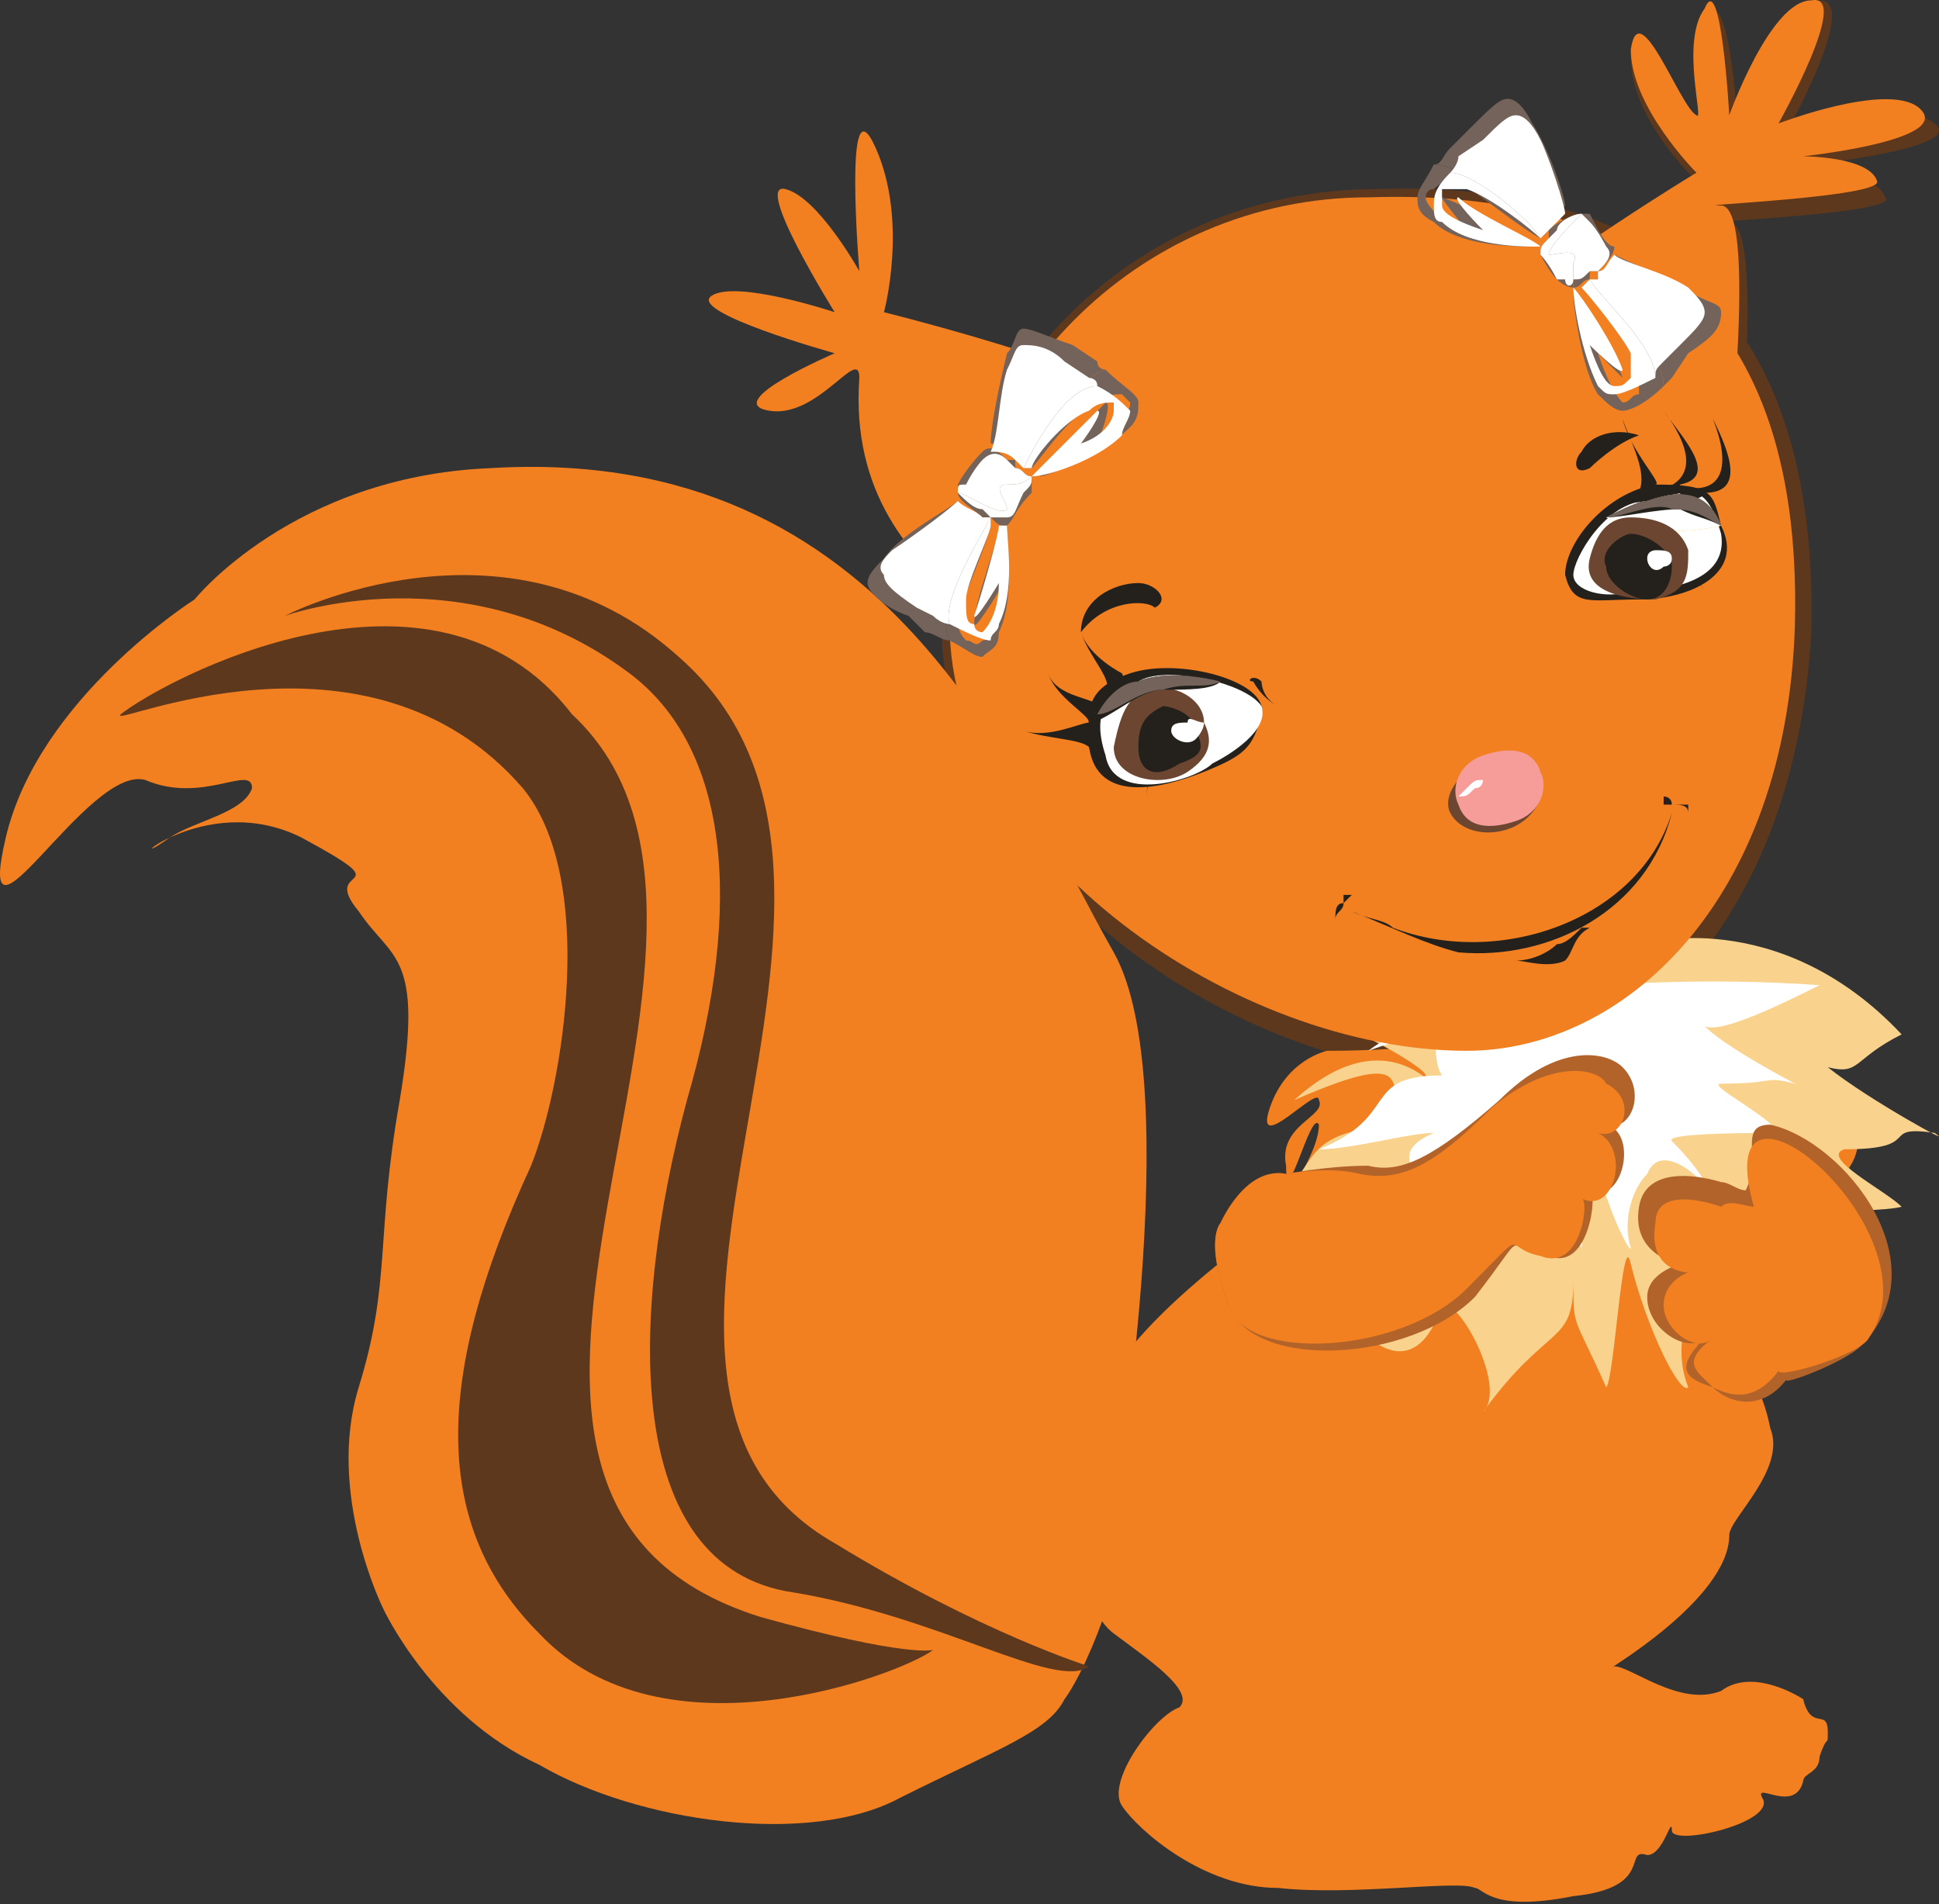 <?xml version="1.0" encoding="utf-8"?>
<!-- Generator: Adobe Illustrator 13.0.0, SVG Export Plug-In . SVG Version: 6.00 Build 14948)  -->
<svg version="1.2" baseProfile="tiny" id="Layer_1" xmlns="http://www.w3.org/2000/svg" xmlns:xlink="http://www.w3.org/1999/xlink"
	 x="0px" y="0px" width="172.211px" height="169.139px" viewBox="0 0 172.211 169.139" xml:space="preserve">
<rect x="0" y="0" width="172.211" height="169.139" fill="#333333" stroke="none"/>
<g>
	<path fill="#5D381C" d="M83.61,55.43c0,21.867,26.24,40.09,47.379,40.09c13.85,0,28.428-13.85,29.885-39.361
		c0.729-31.343-16.765-40.09-38.632-39.361C100.375,16.797,83.61,34.292,83.61,55.43L83.61,55.43z"/>
	<path fill-rule="evenodd" fill="#F28021" d="M98.917,134.152c0,0,6.561-37.903,0-49.565C90.17,69.279,79.236,39.394,43.521,41.581
		c-17.494,0.729-26.241,11.662-26.241,11.662S3.43,61.99,0.515,74.381c-2.916,12.392,7.289-6.561,12.392-5.103
		c5.102,2.187,9.476-1.458,9.476,0.729c-0.729,2.187-5.103,2.915-7.289,4.373c-5.103,3.645,2.915-4.373,11.662,0
		c9.477,5.103,1.458,2.187,5.103,6.561c2.916,4.373,5.831,3.645,3.645,16.765c-2.187,12.392-0.729,16.036-3.645,25.512
		s2.187,19.681,2.187,19.681s4.374,9.476,13.85,13.85c8.747,5.102,24.054,7.289,32.072,2.915c8.747-4.373,13.12-5.831,14.578-8.747
		C96.73,148.001,101.104,137.068,98.917,134.152L98.917,134.152z"/>
	<path fill="#5D381C" d="M96.73,148.001c0,0-9.476-2.916-22.597-10.934C48.622,122.49,83.61,78.754,60.285,58.345
		c-15.308-13.849-34.988-3.645-34.988-3.645s16.036-5.831,30.614,5.103c8.747,6.561,10.205,20.409,5.103,37.903
		c-5.103,18.951-5.831,41.548,9.476,43.734C83.61,143.627,93.814,150.188,96.73,148.001L96.73,148.001z"/>
	<path fill-rule="evenodd" fill="#5D381C" d="M153.585,50.328c0,0,3.645-30.614,0-30.614s15.308-0.729,13.85-2.187
		c-0.729-2.188-6.561-2.916-6.561-2.916s13.85-1.458,10.934-3.645c-3.645-2.916-13.12,0.729-13.12,0.729s6.561-11.662,2.916-11.662
		c-3.645,0.729-7.289,10.934-7.289,10.934s-0.729-13.12-2.916-9.476c-1.458,2.915,0.729,10.934-0.729,9.476
		c-1.458-0.729-5.103-10.934-5.831-5.831c0,5.831,6.56,11.662,6.56,11.662s-49.565,29.156-37.903,39.361
		C125.158,66.364,153.585,50.328,153.585,50.328L153.585,50.328z"/>
	<path fill-rule="evenodd" fill="#F28021" d="M93.086,61.99c4.373-5.103-18.223-8.018-16.765-28.428
		c0-2.915-3.645,3.645-8.019,2.916c-4.373-0.729,5.831-5.103,5.831-5.103s-13.12-3.645-10.934-5.103
		c2.188-1.457,10.934,1.458,10.934,1.458s-7.289-11.662-4.373-10.934c2.916,0.729,6.561,7.289,6.561,7.289
		s-1.458-17.493,1.458-10.934c2.915,6.561,0.729,14.578,0.729,14.578s26.24,6.561,21.139,8.747
		C94.544,37.936,93.086,61.99,93.086,61.99L93.086,61.99z"/>
	<path fill-rule="evenodd" fill="#F28021" d="M152.856,47.412c0,0,3.645-29.156,0-29.156s14.578-0.729,13.85-2.187
		c-0.729-2.187-6.561-2.187-6.561-2.187s13.85-1.458,10.205-4.374c-2.916-2.187-12.392,1.458-12.392,1.458s6.56-11.662,2.915-10.934
		c-3.645,0-7.289,10.205-7.289,10.205s-0.729-13.121-2.187-9.477c-2.187,2.916,0,10.205-0.729,9.477
		c-1.458-0.729-5.103-10.934-5.831-5.832c0,5.103,5.831,10.934,5.831,10.934s-47.379,28.428-35.717,38.633
		C125.887,63.448,152.856,47.412,152.856,47.412L152.856,47.412z"/>
	<path fill-rule="evenodd" fill="#F28021" d="M117.869,93.333c0,0-3.645,0.729-5.103,5.103c-1.458,4.374,4.373-2.187,4.373-0.729
		c0.729,1.458-3.645,2.187-2.915,5.831c0,4.374,2.187-5.103,2.915-3.645c0,2.187-2.187,5.103-2.915,7.289
		c-1.458,2.187-16.036,10.934-17.494,19.681c-1.458,9.476-0.729,16.036,2.187,18.223c2.916,2.187,7.289,5.103,5.831,6.561
		c-2.187,0.729-6.56,6.56-5.102,8.747c1.457,2.187,7.289,7.289,13.849,7.289c6.561,0.729,16.036-0.729,17.494,0
		c0.729,0,1.458,2.187,8.747,0.729c7.289-0.729,4.373-4.373,6.56-3.645c1.458,0,2.188-3.645,2.188-2.187s9.476-0.729,8.018-2.916
		c-0.729-1.458,2.916,1.458,3.645-1.458c0-0.729,1.458-0.729,1.458-2.187c0.729-2.187,0.729-0.729,0.729-2.187
		c0-2.187-1.458,0-2.187-2.916c-1.458-2.187,0,0,0,0s-4.373-2.915-7.289-0.729c-3.645,1.458-8.018-2.187-9.476-2.187
		c-1.458,0.729,10.204-5.832,10.204-11.663c0-1.458,5.103-5.831,3.645-9.476c-0.729-3.645-2.187-5.831-3.645-5.103
		c-0.729,0,4.374-13.12,2.916-13.849c-1.458-1.458-2.916-2.188-0.729-0.729c2.187,0.729,13.849-2.187,7.289-10.934
		c-5.103-6.561-8.747-8.747-8.747-8.747s-5.103-5.103-8.019-4.373c-2.915,0.729-3.645,1.458-3.645,2.187
		c0,1.458-0.729-3.645-2.915-3.645c-2.188,0-5.832-0.729-8.019,2.916c-1.458,2.915-8.018,6.56-6.56,8.018
		C126.615,93.333,117.869,93.333,117.869,93.333L117.869,93.333z"/>
	<path fill-rule="evenodd" fill="#F9D38E" d="M168.893,91.875c-10.934-11.663-23.325-8.019-22.597-8.019
		c0.729,0-7.289,10.934-6.56,8.747c1.457-2.916,0.729-5.103,1.457-10.934c-0.729,8.018-11.662,10.205-8.746,13.85
		c-0.729-2.916-14.578-7.289-22.597-8.019c9.476,2.916,16.765,7.289,16.765,8.019c0.729,1.457-3.645-5.103-11.662,2.187
		c11.662-5.103,8.018-0.729,9.476,2.187c-11.662,0.729-5.103,5.103-16.036,9.476c3.645,0.729,11.663-1.457,15.308-1.457
		c-8.019,3.645,0,6.56-3.645,8.746c-0.729,0,5.103,8.019,8.018-0.729c1.458-0.729,5.831,7.289,3.645,9.476
		c5.831-8.018,8.019-5.831,8.019-11.662c0,4.373,0,2.915,2.915,9.476c0.729-0.729,1.458-14.578,2.188-10.934
		c1.457,5.831,4.373,11.662,5.102,10.934c-1.457-3.645,0-7.289,1.458-10.205c2.187-5.102,10.934,2.916,8.019,2.916
		c0.729-0.729-1.458-3.645-4.374-7.289c-0.729-1.458,10.934-0.729,13.85-1.458c-1.458-1.458-7.289-4.373-5.103-5.103
		c7.289,0,2.916-2.187,8.018-1.457c2.188,1.457-5.831-2.916-9.476-5.832C165.248,95.52,164.519,94.062,168.893,91.875
		L168.893,91.875z"/>
	<path fill="none" stroke="#24211D" stroke-width="0" stroke-linecap="square" stroke-miterlimit="10" d="M114.225,129.049
		c10.934-10.934,32.801,5.103,19.68,21.139c-2.187,2.187-9.476,5.103-6.56,5.103c3.645,0.729,5.831,2.915,10.934,0.729
		c5.103-1.458,6.561-0.729,8.018,0c2.188,0.729,4.374,4.374,2.188,6.561"/>
	<path fill="none" stroke="#24211D" stroke-width="0" stroke-linecap="square" stroke-miterlimit="10" d="M139.007,159.664
		c0,0,2.187,0.729,2.187,3.645c0,2.916-4.373,5.831-4.373,5.831"/>
	<path fill="none" stroke="#24211D" stroke-width="0" stroke-linecap="square" stroke-miterlimit="10" d="M144.109,160.393
		c0,0,2.916,1.457,2.187,4.373"/>
	<path fill="none" stroke="#24211D" stroke-width="0" stroke-linecap="square" stroke-miterlimit="10" d="M152.856,153.833
		c0,0,3.645,0.729,3.645,2.916c0,2.187,0,4.373-1.458,5.102"/>
	<path fill="none" stroke="#24211D" stroke-width="0" stroke-linecap="square" stroke-miterlimit="10" d="M157.229,152.375
		c0,0,3.645,0,2.916,5.831"/>
	<path fill-rule="evenodd" fill="#FFFFFF" d="M161.604,87.501c-10.205-0.729-18.952,0-18.952,0c0.729-0.729-5.103,4.374-4.373,2.916
		c0.729-1.458,0.729-3.645,0.729-7.289c-0.729,5.831-8.018,6.56-5.831,9.476c-0.729-2.187-9.476-5.103-15.307-5.103
		c6.56,1.458,11.662,4.374,11.662,5.103c0.729,0.729-2.187-3.645-8.018,0.729c8.018-2.915,5.102,0,6.56,2.188
		c-7.289,0-3.645,3.645-10.934,6.56c2.916,0,8.019-1.457,10.205-1.457c-5.103,2.187,0.729,4.373-2.187,5.831
		c-0.729,0,2.915,5.103,5.831,0c0.729-0.729,3.645,4.373,1.458,5.831c4.373-5.103,5.831-3.645,5.831-8.018
		c0,2.915,0,2.187,2.187,6.56c0,0,0.729-9.476,1.458-7.289c0.729,3.645,2.916,8.019,2.916,7.289c-0.729-2.187,0-5.103,1.457-6.56
		c1.458-3.645,6.561,2.187,5.103,1.457c0.729,0-0.729-2.187-2.915-4.373c-0.729-0.729,7.289-0.729,9.476-0.729
		c-0.729-1.458-6.561-4.374-5.103-4.374c5.103,0,3.645-0.729,6.561,0c1.457,0.729-5.832-2.916-8.019-5.103
		C152.856,91.875,158.688,88.959,161.604,87.501L161.604,87.501z"/>
	<path fill="#F28021" d="M84.339,55.43c0,20.409,25.512,37.902,45.921,37.902c13.85,0,28.428-13.12,29.157-37.902
		c0.729-29.886-16.036-38.633-37.903-37.903C101.104,17.527,84.339,34.292,84.339,55.43L84.339,55.43z"/>
	<path fill="#6C4630" d="M128.803,72.195c0.729,1.458,2.915,2.187,5.102,1.458c2.188-0.729,3.645-2.916,2.916-5.103
		c-0.729-1.458-3.645-2.187-5.103-0.729C129.531,68.55,128.073,70.737,128.803,72.195L128.803,72.195z"/>
	<path fill="#F69C99" d="M129.531,71.465c0.729,2.188,2.916,2.188,5.103,1.458c2.187-0.729,2.915-2.915,2.187-4.373
		c-0.729-2.187-2.916-2.187-5.103-1.458S128.803,70.008,129.531,71.465L129.531,71.465z"/>
	<path fill="#73635B" d="M137.549,22.628c0.729,0,2.916-0.729,2.188,0.729c0,0.729,0,1.458,0,2.187c0.729,0,0.729-0.729,1.457-0.729
		v-0.729h0.729c0.729-0.729,1.458-1.458,1.458-2.187c-0.729,0-1.458-1.458-2.188-2.916h-0.729
		C139.736,19.713,136.82,21.9,137.549,22.628L137.549,22.628z"/>
	<path fill="#73635B" d="M139.736,25.544c0-0.729,0-1.458,0-2.187c0.729-1.458-1.458-0.729-2.188-0.729
		c-0.729-0.729,2.188-2.915,2.916-3.645l0,0c-0.729,0-2.187,0.729-2.916,1.458v0.729c-0.729,0.729-0.729,0.729-0.729,1.457
		c0,0,0.729,1.458,1.458,2.188l0,0C139.007,25.544,139.736,25.544,139.736,25.544L139.736,25.544z"/>
	<path fill="#73635B" d="M141.193,25.544h-0.729c0.729,0.729,4.374,5.103,5.103,7.289c0,0.729,0,1.458,0,2.187
		c-0.729,0-0.729,0.729-1.458,0.729c-0.729-0.729-1.458-2.188-2.187-4.374c0,0,2.916,2.916,2.187,2.187
		c-0.729-2.187-3.645-6.56-4.373-7.289l0,0c0,0.729,0.729,6.561,2.187,8.747c0.729,0.729,1.458,1.458,2.187,1.458
		c0.729,0,2.187-0.729,3.645-2.187C147.754,31.375,142.651,26.273,141.193,25.544L141.193,25.544z"/>
	<path fill="#73635B" d="M150.67,26.273c-2.187-1.457-5.831-2.915-7.289-3.645c0,0.729-0.729,1.458-1.458,1.458v0.729l0,0
		c-0.729,0-0.729,0.729-0.729,0.729c1.458,0.729,6.561,5.831,6.561,8.747l0.729-0.729l1.457-2.187
		c2.188-1.458,2.916-2.187,2.916-3.645C152.856,27.002,152.128,27.002,150.67,26.273L150.67,26.273z"/>
	<path fill="#73635B" d="M136.82,21.171L136.82,21.171l0.729-0.729c0.729-0.729,0.729-1.458,1.458-2.187
		c0-0.729-1.458-5.103-2.915-7.289c-0.729-1.458-1.458-2.187-2.188-2.187c-0.729,0-1.457,0.729-3.645,2.915l-1.457,1.458
		c-0.729,0.729-0.729,1.458-1.458,1.458C130.26,14.611,135.362,19.713,136.82,21.171L136.82,21.171z"/>
	<path fill="#73635B" d="M128.073,17.527c-0.729-0.729,2.187,2.915,2.187,2.915c-2.187-0.729-3.645-2.187-3.645-2.915
		c0,0,0-0.729,0.729-0.729c0.729-0.729,1.458-0.729,2.187-0.729c2.187,1.458,5.831,4.373,7.289,5.103l0,0
		c-1.458-1.458-6.561-6.561-9.476-6.561c-0.729,1.458-1.458,2.187-1.458,2.916c0,0.729,0,1.457,1.458,2.187
		c2.187,2.187,7.289,2.187,8.747,2.187l0,0C135.362,21.171,130.26,18.255,128.073,17.527L128.073,17.527z"/>
	<path fill="#5D381C" d="M82.881,146.543c0,0-2.187,0.729-15.307-2.916c-34.987-10.934,4.373-60.499-16.765-80.18
		c-12.392-16.036-36.446-2.916-40.091,0c-1.457,1.458,21.868-9.476,35.717,6.561c6.561,8.018,3.645,26.24,0.729,33.529
		c-8.747,18.952-8.747,32.072,0.729,41.548C58.827,156.749,79.966,148.73,82.881,146.543L82.881,146.543z"/>
	<path fill-rule="evenodd" fill="#24211D" d="M103.291,64.176c0-1.457,1.457-2.915,1.457-2.915c0-0.729-1.457-0.729-0.729-0.729
		C104.02,61.261,103.291,62.719,103.291,64.176L103.291,64.176z"/>
	<path fill-rule="evenodd" fill="#24211D" d="M109.122,64.906c-0.729-0.729-0.729-2.916-0.729-2.916c0-0.729-1.457-0.729-0.729,0
		C107.664,61.99,108.393,64.176,109.122,64.906L109.122,64.906z"/>
	<path fill-rule="evenodd" fill="#24211D" d="M113.495,62.719c-1.458-0.729-1.458-2.188-1.458-2.188c-0.729-0.729-1.457,0-0.729,0
		C111.309,60.532,112.037,61.99,113.495,62.719L113.495,62.719z"/>
	<path fill-rule="evenodd" fill="#706352" d="M151.398,52.514c-0.729-1.458-2.915-2.187-2.915-2.916c0-0.729,0.729-0.729,0.729,0
		C149.212,49.598,150.67,51.056,151.398,52.514L151.398,52.514z"/>
	<path fill-rule="evenodd" fill="#24211D" d="M147.025,43.039c5.103,0,5.103,0.729,5.831,3.645c2.187,4.373-2.916,6.56-7.289,6.56
		c-4.374,0-5.831,0.729-6.561-2.187C139.007,48.141,142.651,43.767,147.025,43.039L147.025,43.039z"/>
	<path fill-rule="evenodd" fill="#FFFFFF" d="M146.296,44.497c3.645-0.729,5.103-2.188,6.561,2.915
		c0.729,4.374-5.103,5.103-8.018,5.103c-2.188,0.729-5.103,0-5.103-1.458S142.651,44.497,146.296,44.497L146.296,44.497z"/>
	<path fill-rule="evenodd" fill="#24211D" d="M93.086,59.803c0.729,2.187,4.373,2.187,4.373,2.916
		c1.458,0.729-1.457,2.187-0.729,1.457C96.73,63.448,93.814,61.99,93.086,59.803L93.086,59.803z"/>
	<path fill-rule="evenodd" fill="#706352" d="M101.833,70.737c0-1.458,1.458-2.916,1.458-3.645s-1.458,0-1.458,0
		C102.562,67.821,101.833,69.279,101.833,70.737L101.833,70.737z"/>
	<path fill-rule="evenodd" fill="#24211D" d="M100.375,59.803c-4.373,1.458-3.645,3.645-3.645,6.561
		c0.729,5.102,6.561,3.645,10.205,2.187s4.373-2.187,5.102-5.103C112.767,60.532,104.748,58.345,100.375,59.803L100.375,59.803z"/>
	<path fill-rule="evenodd" fill="#FFFFFF" d="M101.104,60.532c-2.187,0.729-4.373,2.188-2.915,6.561
		c0.729,4.373,8.018,2.187,9.476,0.729c1.458-0.729,5.103-2.915,4.373-5.102C110.58,60.532,103.291,59.075,101.104,60.532
		L101.104,60.532z"/>
	<path fill-rule="evenodd" fill="#6C4630" d="M101.833,61.261c-1.458,0.729-2.187,1.458-2.916,5.103
		c0,2.915,4.374,3.645,6.561,2.187s2.187-2.916,1.458-4.374C106.936,61.99,104.02,60.532,101.833,61.261L101.833,61.261z"/>
	<path fill-rule="evenodd" fill="#24211D" d="M103.291,62.719c-1.458,0.729-2.188,1.457-2.188,3.645
		c0,2.187,1.458,2.915,3.645,1.457c2.188-0.729,2.188-1.457,1.458-2.915C106.206,63.448,104.02,62.719,103.291,62.719
		L103.291,62.719z"/>
	<path fill-rule="evenodd" fill="#FFFFFF" d="M105.478,64.176c-0.729,0-1.458,0-1.458,0.729c0,0.729,1.458,1.458,2.187,0.729
		c0,0,0.729-0.729,0.729-1.458C106.206,64.176,105.478,63.448,105.478,64.176L105.478,64.176z"/>
	<path fill-rule="evenodd" fill="#24211D" d="M96.002,56.159c2.187-2.916,5.831-2.916,6.56-2.187c1.458-0.729,0-2.187-1.458-2.187
		C98.917,51.786,96.002,53.243,96.002,56.159L96.002,56.159z"/>
	<path fill-rule="evenodd" fill="#24211D" d="M96.73,64.176c1.458,0,4.373-2.915,6.561-2.915c2.187,0,4.373,0,5.102-0.729
		c-2.187-0.729-5.831-0.729-7.289,0C99.646,60.532,97.459,61.99,96.73,64.176L96.73,64.176z"/>
	<path fill-rule="evenodd" fill="#73635B" d="M97.459,63.448c1.458,0,3.645-2.187,5.832-2.187c2.187-0.729,3.645,0,5.102-0.729
		c-2.915-0.729-5.831-0.729-7.289,0C99.646,60.532,98.188,61.99,97.459,63.448L97.459,63.448z"/>
	<path fill-rule="evenodd" fill="#24211D" d="M96.002,56.159c0.729,2.187,3.645,3.645,3.645,3.645
		c0.729,1.458-2.188,2.187-1.458,1.458C98.917,60.532,96.73,58.345,96.002,56.159L96.002,56.159z"/>
	<path fill-rule="evenodd" fill="#24211D" d="M90.899,64.906c2.187,0.729,5.103-0.729,5.831-0.729c1.458,0.729,0,2.916,0,2.188
		C96.002,65.634,93.086,65.634,90.899,64.906L90.899,64.906z"/>
	<path fill="#FFFFFF" d="M137.549,22.628c0.729,0,2.916-0.729,2.188,0.729c0,0.729,0,1.458,0,1.458c0.729,0,0.729,0,1.457-0.729l0,0
		h0.729c0.729-0.729,1.458-1.458,0.729-2.187c0,0-0.729-1.458-1.458-2.187c-0.729-0.729-0.729-0.729-0.729-0.729
		C139.736,19.713,137.549,21.9,137.549,22.628L137.549,22.628z"/>
	<path fill="#FFFFFF" d="M139.736,24.816c0,0,0-0.729,0-1.458c0.729-1.458-1.458-0.729-2.188-0.729c0-0.729,2.188-2.915,2.916-3.645
		l0,0c-0.729,0-2.187,0.729-2.187,1.458l-0.729,0.729c-0.729,0.729-0.729,0.729-0.729,1.457c0,0,0.729,0.729,1.458,2.188h0.729
		C139.007,25.544,139.736,25.544,139.736,24.816L139.736,24.816z"/>
	<path fill="#FFFFFF" d="M141.193,24.816c-0.729,0.729-0.729,0.729-0.729,0.729c0.729,0.729,3.645,4.373,4.374,5.831
		c0,0.729,0,2.187,0,2.187c-0.729,0.729-0.729,0.729-1.458,0.729c-0.729,0-1.458-1.458-2.188-3.645c0,0,2.916,2.915,2.916,2.187
		c-0.729-2.187-3.645-6.561-4.373-7.289l0,0c0,1.458,0.729,5.831,2.187,8.747c0.729,0.729,0.729,0.729,1.458,0.729
		c0.729,0,2.187-0.729,3.645-1.458C147.025,30.647,141.923,26.273,141.193,24.816L141.193,24.816z"/>
	<path fill="#FFFFFF" d="M149.94,25.544c-2.187-1.458-5.831-2.187-6.56-2.916c-0.729,0.729-0.729,1.458-1.458,1.458v0.729h-0.729
		l0,0c0.729,1.457,5.832,5.831,5.832,8.746c0-0.729,0-0.729,0.729-1.457l1.458-1.458c1.458-1.458,2.187-2.187,2.187-2.916
		C151.398,27.002,150.67,26.273,149.94,25.544L149.94,25.544z"/>
	<path fill="#FFFFFF" d="M136.82,21.171L136.82,21.171l0.729-0.729c0.729-0.729,1.458-1.458,1.458-1.458
		c0-0.729-1.458-5.102-2.187-6.56s-1.458-2.187-2.187-2.187c-0.729,0-1.458,0.729-2.916,2.187l-2.187,1.458
		c0,0.729-0.729,1.457-0.729,1.457C130.989,15.339,136.092,19.713,136.82,21.171L136.82,21.171z"/>
	<path fill="#FFFFFF" d="M129.531,17.527c-0.729,0,2.187,2.915,2.187,2.915c-2.187-0.729-3.645-1.458-3.645-2.187s0-0.729,0-1.458
		c0.729,0,1.458,0,2.187,0c2.188,0.729,5.832,3.645,6.561,4.374l0,0c-0.729-1.458-5.831-5.832-8.018-5.832
		c-1.458,1.458-1.458,2.188-1.458,2.916s0,1.458,0.729,1.458c2.187,2.187,7.289,2.187,8.019,2.187h0.729
		C136.092,21.171,130.989,18.984,129.531,17.527L129.531,17.527z"/>
	<path fill="#73635B" d="M89.441,45.225c0-0.729-1.458-2.187,0-2.187c0.729,0,1.458,0,2.187-0.729c-0.729,0-0.729-0.729-1.458-0.729
		v-0.729h-0.729c-0.729-0.729-1.458-1.458-2.187-0.729c0,0-1.458,1.458-2.187,2.916c0,0,0,0,0,0.729
		C85.797,43.767,88.713,45.954,89.441,45.225L89.441,45.225z"/>
	<path fill="#73635B" d="M91.628,42.309c-0.729,0.729-1.458,0.729-2.187,0.729c-1.458,0,0,1.458,0,2.187
		c-0.729,0.729-3.645-1.458-4.373-1.458l0,0c0,0.729,1.457,1.458,2.187,2.187h0.729c0.729,0.729,0.729,0.729,1.458,0.729
		c0.729-0.729,0.729-1.458,2.187-2.916l0,0C91.628,43.039,91.628,43.039,91.628,42.309L91.628,42.309z"/>
	<path fill="#73635B" d="M90.899,41.581c0.729,0,0.729,0,0.729,0c0.729-0.729,3.645-5.103,5.831-5.831
		c0.729-0.729,1.458-0.729,2.188-0.729l0.729,0.729c0,1.457-1.458,2.187-2.916,3.645c0,0,1.458-3.645,0.729-3.645
		c-1.458,1.457-5.103,5.831-5.831,6.56l0,0c0.729,0,5.831-2.187,8.018-4.373c0.729-0.729,0.729-1.458,0.729-2.187
		c0-0.729-1.457-1.458-2.915-2.916C95.272,33.562,92.357,40.123,90.899,41.581L90.899,41.581z"/>
	<path fill="#73635B" d="M89.441,31.375c-0.729,2.916-1.458,6.561-1.458,8.019c0.729,0,1.458,0.729,2.187,0.729v0.729h0.729v0.729
		c1.458-1.458,4.373-8.019,7.289-8.747c0,0-0.729,0-0.729-0.729l-2.187-1.458c-2.187-0.729-3.645-1.458-4.373-1.458
		C90.17,29.189,90.17,30.647,89.441,31.375L89.441,31.375z"/>
	<path fill="#73635B" d="M87.983,46.683L87.983,46.683l-0.729-0.729c-0.729,0-1.458-0.729-2.187-1.457
		c-0.729,0.729-5.103,2.915-6.561,5.102c-0.729,0.729-1.458,1.458-1.458,2.188c0,0.729,1.458,2.187,3.645,2.915l1.458,1.458
		c0.729,0,1.458,0.729,2.187,0.729C82.881,54.701,87.255,48.141,87.983,46.683L87.983,46.683z"/>
	<path fill="#73635B" d="M86.525,55.43c0,0.729,2.188-2.916,2.188-2.916c0,2.916-0.729,4.373-1.458,4.373
		c-0.729,0.729-0.729,0-1.458,0c-0.729-0.729-0.729-1.457-0.729-2.187c0.729-2.187,2.915-7.289,2.915-8.018l0,0
		c-0.729,1.458-5.103,8.018-3.645,10.204c1.458,0.729,2.187,1.458,2.916,1.458c0.729-0.729,1.458-0.729,1.458-2.187
		c1.457-2.916,0.729-8.018,0.729-9.476c-0.729,0-0.729,0-0.729,0C88.713,48.141,86.525,53.243,86.525,55.43L86.525,55.43z"/>
	<path fill="#FFFFFF" d="M89.441,45.225c0-0.729-1.458-2.187,0-2.187c0.729,0,1.458,0,2.187-0.729c-0.729,0-0.729-0.729-1.458-0.729
		l0,0l-0.729-0.729c-0.729-0.729-1.458-0.729-2.187,0c0,0-0.729,0.729-1.458,2.187c-0.729,0-0.729,0-0.729,0.729
		C85.797,43.767,88.713,45.954,89.441,45.225L89.441,45.225z"/>
	<path fill="#FFFFFF" d="M91.628,42.309c-0.729,0.729-1.458,0.729-2.187,0.729c-1.458,0,0,1.458,0,2.187
		c-0.729,0.729-3.645-1.458-4.373-1.458l0,0c0.729,0.729,1.457,1.458,2.187,1.458l0.729,0.729c0.729,0,0.729,0,1.458,0
		s0.729-0.729,1.458-2.187l0,0C91.628,43.039,91.628,43.039,91.628,42.309L91.628,42.309z"/>
	<path fill="#FFFFFF" d="M90.899,41.581c0,0,0,0,0.729,0c0-0.729,2.916-4.374,5.103-5.103c0.729-0.729,1.458-0.729,2.187-0.729
		v0.729c0,0.729-0.729,2.187-2.915,2.916c0,0,2.187-2.916,1.457-2.916c-1.457,1.458-5.102,5.103-5.831,5.831l0,0
		c1.458,0,5.831-1.457,8.019-3.645c0-0.729,0.729-1.458,0.729-2.187c-0.729-0.729-1.458-1.458-2.916-2.187
		C94.544,34.292,91.628,40.123,90.899,41.581L90.899,41.581z"/>
	<path fill="#FFFFFF" d="M89.441,32.833c-0.729,2.187-0.729,5.831-1.458,7.289c0.729,0,1.458,0,2.187,0.729l0,0l0,0
		c0.729,0.729,0.729,0.729,0.729,0.729c0.729-1.458,3.645-7.289,6.56-7.289c0-0.729-0.729-0.729-0.729-0.729l-2.187-1.457
		c-1.458-1.458-2.916-1.458-3.645-1.458C90.17,30.647,90.17,31.375,89.441,32.833L89.441,32.833z"/>
	<path fill="#FFFFFF" d="M87.983,45.954L87.983,45.954h-0.729c-0.729-0.729-1.458-0.729-2.187-1.457
		c-0.729,0.729-3.645,2.915-5.832,4.373c-0.729,0.729-1.457,1.458-0.729,2.187c0,0.729,0.729,1.458,2.916,2.916l1.457,0.729
		c0.729,0.729,1.458,0.729,1.458,0.729C83.61,53.243,87.255,47.412,87.983,45.954L87.983,45.954z"/>
	<path fill="#FFFFFF" d="M86.525,54.701c0,0.729,2.188-2.915,2.188-2.915c0,2.187-0.729,3.645-1.458,4.373c0,0-0.729,0-0.729-0.729
		c-0.729,0-0.729-0.729-0.729-2.188c0-1.457,2.187-5.831,2.187-6.56c0,0,0,0,0-0.729c-0.729,1.458-4.373,7.289-3.645,9.477
		c1.458,0.729,2.916,1.457,3.645,1.457c0-0.729,0.729-0.729,0.729-1.457c1.457-2.916,0.729-7.289,0.729-8.747
		c-0.729,0-0.729,0-0.729,0C88.713,47.412,87.255,52.514,86.525,54.701L86.525,54.701z"/>
	<path fill-rule="evenodd" fill="#B1632A" d="M114.225,104.267c0,0,3.645-0.729,7.289-0.729c2.915,0.729,5.831-0.729,11.662-5.831
		c5.103-5.103,9.476-4.374,10.934-2.916c2.187,2.187,0.729,5.832-1.458,5.103c2.916,0.729,1.458,7.289-1.458,5.831
		c0.729,0,0,7.289-3.645,5.832c-4.373-0.729-1.457-2.916-6.56,3.645c-5.831,5.831-19.681,6.56-21.867,0.729
		s-0.729-7.289-0.729-7.289S111.309,103.538,114.225,104.267L114.225,104.267z"/>
	<path fill-rule="evenodd" fill="#B1632A" d="M158.688,122.49c-2.187,2.915-5.103,2.187-6.56,0.729
		c-2.188-0.729-3.645-1.458-0.729-4.373c-1.458,1.457-5.103-0.729-5.103-3.645c0-2.188,2.916-2.916,2.916-2.916
		s-4.373-0.729-3.645-5.103c0.729-4.373,7.289-2.187,7.289-2.187c0.729,0,1.458,0.729,2.187,0.729
		c1.458-2.915-0.729-5.831,2.187-5.831c6.561,1.458,15.308,12.392,8.019,19.681C163.79,121.032,157.959,123.218,158.688,122.49
		L158.688,122.49z"/>
	<path fill-rule="evenodd" fill="#F28021" d="M114.225,104.267c0,0,3.645-0.729,6.56,0c3.645,0.729,6.561-0.729,11.663-5.832
		c5.102-4.373,9.476-3.645,10.204-2.187c2.916,1.458,1.458,5.103-0.729,4.374c2.916,1.457,1.458,7.289-1.458,5.831
		c0.729,0,0,6.56-3.645,5.103c-3.645-0.729-0.729-2.916-6.561,2.915c-5.831,5.831-19.68,6.561-21.138,1.458
		c-2.187-5.831-0.729-7.289-0.729-7.289S110.58,103.538,114.225,104.267L114.225,104.267z"/>
	<path fill="#FFFFFF" d="M129.531,70.737c0.729,0,0.729,0,1.458-0.729c0.729,0,0.729-0.729,0.729-0.729
		c-0.729,0-0.729,0-1.458,0.729L129.531,70.737L129.531,70.737z"/>
	<path fill-rule="evenodd" fill="#F28021" d="M157.959,121.76c-2.187,2.916-4.374,2.187-5.831,1.458
		c-1.458-1.458-2.916-2.187,0-4.373c-1.458,1.457-4.374-0.729-4.374-2.916s2.187-2.916,2.187-2.916s-3.645,0-2.915-4.373
		c0-3.645,5.831-1.458,5.831-1.458c0.729-0.729,2.187,0,2.916,0c-4.374-15.307,16.765,2.187,10.204,11.663
		C165.248,120.302,157.959,122.49,157.959,121.76L157.959,121.76z"/>
	<path fill-rule="evenodd" fill="#24211D" d="M149.94,72.195c0-0.729-0.729-0.729-1.457-0.729h-0.729v-0.729
		c0,0,0.729,0,0.729,0.729c0.729,0,0.729,0,1.457,0V72.195L149.94,72.195z"/>
	<path fill="none" stroke="#24211D" stroke-width="0" stroke-linecap="square" stroke-miterlimit="10" d="M149.94,72.195
		c0-0.729-0.729-0.729-1.457-0.729h-0.729v-0.729c0,0,0.729,0,0.729,0.729c0.729,0,0.729,0,1.457,0V72.195L149.94,72.195z"/>
	<path fill-rule="evenodd" fill="#24211D" d="M134.634,85.315c1.458,0,2.915-0.729,3.645-1.458c0.729,0,1.458-0.729,2.187-1.458
		h0.729c-1.457,0.729-1.457,2.188-2.187,2.916C137.549,86.043,135.362,85.315,134.634,85.315L134.634,85.315z"/>
	<path fill="none" stroke="#24211D" stroke-width="0" stroke-linecap="square" stroke-miterlimit="10" d="M134.634,85.315
		c1.458,0,2.915-0.729,3.645-1.458c0.729,0,1.458-0.729,2.187-1.458h0.729c-1.457,0.729-1.457,2.188-2.187,2.916
		C137.549,86.043,135.362,85.315,134.634,85.315L134.634,85.315z"/>
	<path fill-rule="evenodd" fill="#24211D" d="M123.7,82.399c-0.729-0.729-2.187-0.729-3.645-1.457
		c3.645,1.457,6.56,2.915,9.476,3.645c8.018,0.729,16.765-3.645,18.952-12.392C145.567,81.67,133.176,86.043,123.7,82.399
		L123.7,82.399z"/>
	<path fill="none" stroke="#24211D" stroke-width="0" stroke-linecap="square" stroke-miterlimit="10" d="M123.7,82.399
		c-0.729-0.729-2.187-0.729-3.645-1.457c3.645,1.457,6.56,2.915,9.476,3.645c8.018,0.729,16.765-3.645,18.952-12.392
		C145.567,81.67,133.176,86.043,123.7,82.399L123.7,82.399z"/>
	<path fill-rule="evenodd" fill="#24211D" d="M120.056,79.484l-0.729,0.729c0,0.729-0.729,0.729-0.729,1.458l0,0
		c0-0.729,0-1.458,0.729-1.458v-0.729C120.056,79.484,120.056,79.484,120.056,79.484L120.056,79.484z"/>
	<path fill="none" stroke="#24211D" stroke-width="0" stroke-linecap="square" stroke-miterlimit="10" d="M120.056,79.484
		l-0.729,0.729c0,0.729-0.729,0.729-0.729,1.458l0,0c0-0.729,0-1.458,0.729-1.458v-0.729
		C120.056,79.484,120.056,79.484,120.056,79.484L120.056,79.484z"/>
	<path fill-rule="evenodd" fill="#FDC90B" d="M146.296,44.497c2.188-0.729,5.103-1.458,6.561,2.187
		c-2.916,0.729-7.289,0.729-10.205-0.729C144.109,45.225,145.567,44.497,146.296,44.497L146.296,44.497z"/>
	<path fill-rule="evenodd" fill="#FFFFFF" d="M146.296,44.497c2.188-0.729,5.103-1.458,6.561,2.187
		c-2.916,0.729-7.289,0.729-10.205-0.729C144.109,45.225,145.567,44.497,146.296,44.497L146.296,44.497z"/>
	<path fill-rule="evenodd" fill="#24211D" d="M152.128,37.207c1.457,2.916,2.915,6.561-0.729,6.561
		c-0.729,1.458-3.645-0.729-2.915-0.729C153.585,44.497,153.585,40.852,152.128,37.207L152.128,37.207z"/>
	<path fill-rule="evenodd" fill="#24211D" d="M147.754,36.478c1.458,2.187,5.103,5.831,1.458,6.561c0,1.458-3.645,0.729-2.916,0.729
		C151.398,43.039,149.94,39.394,147.754,36.478L147.754,36.478z"/>
	<path fill-rule="evenodd" fill="#24211D" d="M144.109,37.207c0.729,2.916,3.645,5.832,2.916,5.832c0,2.187-2.916,1.458-2.187,1.458
		C147.025,43.039,144.839,39.394,144.109,37.207L144.109,37.207z"/>
	<path fill-rule="evenodd" fill="#24211D" d="M145.567,38.665c-2.187,0.729-4.374,2.916-4.374,2.916
		c-1.457,0.729-1.457-0.729-0.729-1.458C141.193,38.665,143.381,37.936,145.567,38.665L145.567,38.665z"/>
	<path fill-rule="evenodd" fill="#6C4630" d="M144.839,45.954c-1.458,0-2.916,0.729-3.646,3.645
		c-0.729,2.916,2.916,3.645,5.832,3.645c2.915-0.729,2.915-2.187,2.915-4.373C149.212,46.683,147.025,45.954,144.839,45.954
		L144.839,45.954z"/>
	<path fill-rule="evenodd" fill="#24211D" d="M144.839,47.412c-0.729,0-2.916,1.458-2.188,2.916c0,1.458,2.188,2.915,3.645,2.915
		c1.458,0,2.188-1.457,2.188-2.915S146.296,47.412,144.839,47.412L144.839,47.412z"/>
	<path fill-rule="evenodd" fill="#FFFFFF" d="M147.025,48.87c0,0-0.729,0-0.729,0.729c0,0.729,0.729,1.458,1.458,0.729
		c0,0,0.729,0,0.729-0.729C148.483,48.87,147.754,48.87,147.025,48.87L147.025,48.87z"/>
	<path fill-rule="evenodd" fill="#24211D" d="M146.296,44.497c2.188-0.729,5.103-1.458,6.561,2.187
		c-1.458-0.729-2.187-0.729-3.645-1.458c-2.187,0-5.103,0.729-6.561,0.729C144.109,45.225,145.567,44.497,146.296,44.497
		L146.296,44.497z"/>
	<path fill-rule="evenodd" fill="#73635B" d="M146.296,44.497c2.188-0.729,5.103-1.458,6.561,2.187
		c-1.458-0.729-2.187-1.458-4.373-1.458c-1.458-0.729-4.374,0.729-5.832,0.729C144.109,45.225,145.567,44.497,146.296,44.497
		L146.296,44.497z"/>
</g>
</svg>
